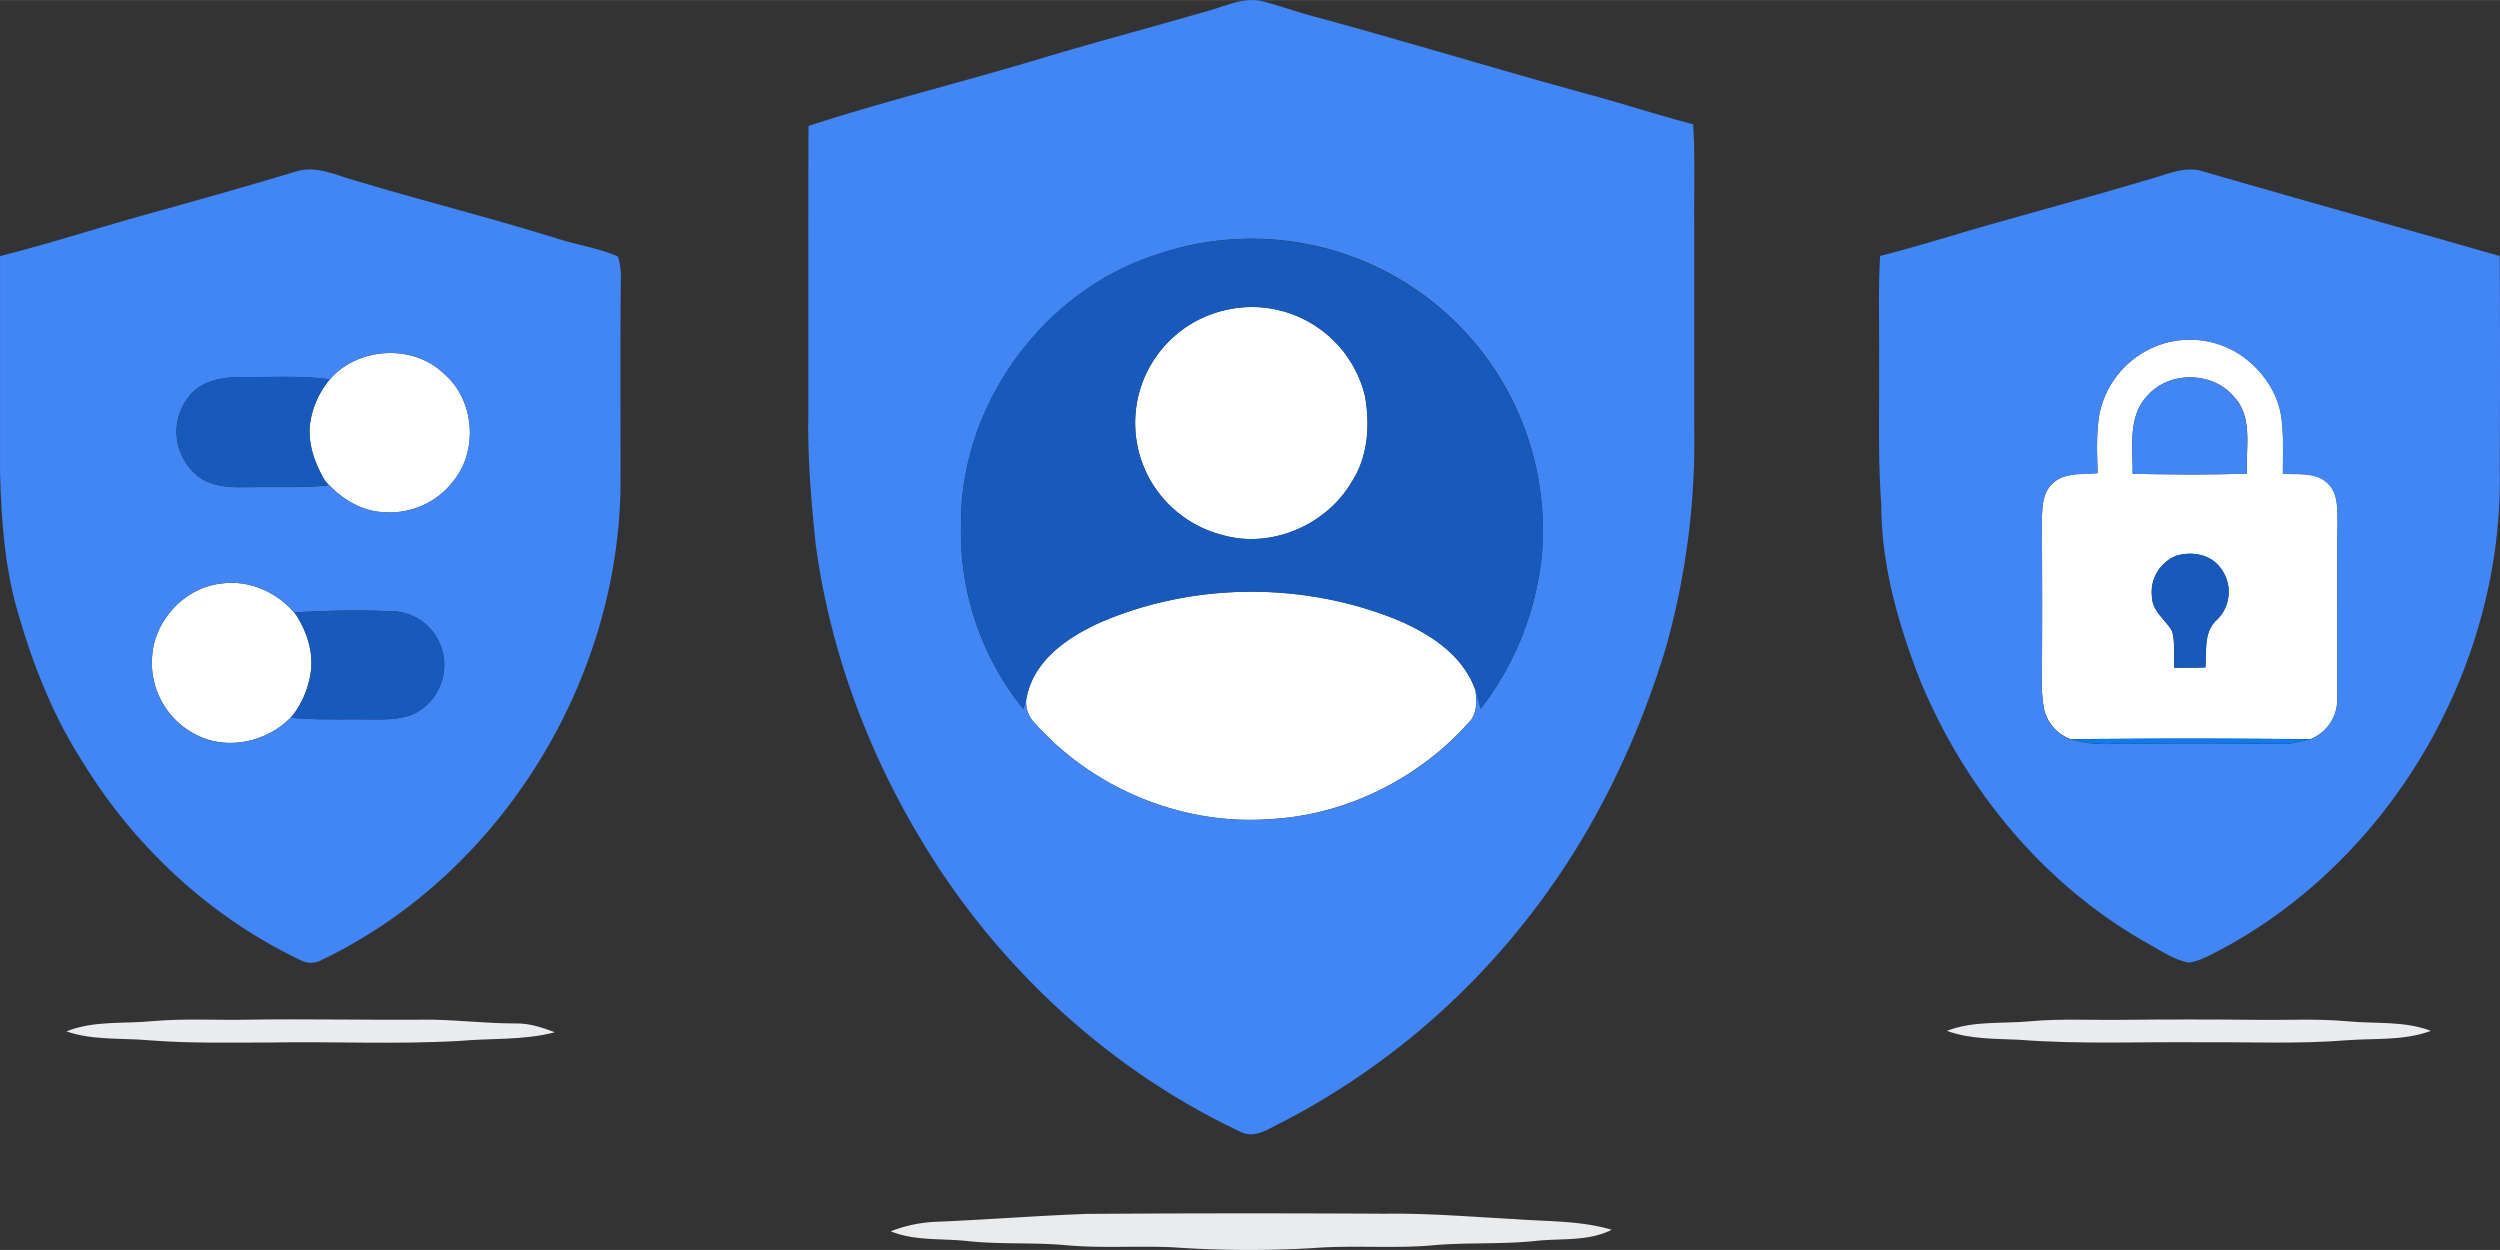 <svg id="Layer_1" data-name="Layer 1" xmlns="http://www.w3.org/2000/svg" width="10.02in" height="5.01in" viewBox="0 0 721.45 360.69">
  <rect x="0" y="0" width="721.45" height="360.69" fill="#333333" stroke="none"/>
  <defs>
    <style>
      .cls-1 {
        fill: #fff;
      }

      .cls-2 {
        fill: #4285f4;
      }

      .cls-3 {
        fill: #185abc;
      }

      .cls-4 {
        fill: #0d79f3;
      }

      .cls-5 {
        fill: #eaecef;
      }

      .cls-6 {
        fill: #e9ebed;
      }
    </style>
  </defs>
  <g>
    <path class="cls-1" d="M395.9,144.51a33.58,33.58,0,0,1,37.79,25.1c1.53,8.36,1,17.52-3.71,24.84-7.27,12.55-23.26,19.5-37.32,15.47a33.38,33.38,0,0,1-20.59-49.35A33.51,33.51,0,0,1,395.9,144.51Z" transform="translate(-39.84 -55.53)"/>
    <path class="cls-1" d="M657.33,157.86a26.47,26.47,0,0,1,28.6-.3c6.38,4.14,11.29,10.89,12.31,18.52.69,5.32.45,10.7.42,16.06,4.32.39,9.5-.52,12.91,2.79,3,2.8,2.79,7.26,2.86,11-.19,17,0,34.07-.08,51.1a12.32,12.32,0,0,1-7.79,11.79q-34.57-.35-69.17,0a12.23,12.23,0,0,1-7.73-8.95,41.28,41.28,0,0,1-.57-7.93c.11-15.33.08-30.67,0-46,.08-3.87.09-8.42,3.3-11.15,3.47-3.09,8.48-2.35,12.77-2.79-.11-5.65-.43-11.35.53-17A26.75,26.75,0,0,1,657.33,157.86Zm2.06,12c-5.56,6-4,14.88-4.1,22.37,11,.21,22,.3,33-.05-.44-7.39,1.86-16.19-3.78-22.17C678.35,162.61,665.58,162.5,659.39,169.9Zm8.79,45.91a11.27,11.27,0,0,0-7.33,12.05c.14,4.1,3.89,6.52,5.79,9.79.91,3.43.47,7,.62,10.57,3,0,6,0,9-.08.38-4.75-.61-10.39,3.45-13.88a11.27,11.27,0,0,0,.15-15.72C677,215.38,672.19,214.69,668.18,215.81Z" transform="translate(-39.84 -55.53)"/>
    <path class="cls-1" d="M135,165c8.15-9.39,24.15-10.3,33.08-1.54,8.89,7.66,9.86,22.52,2.23,31.36a23,23,0,0,1-19.82,8.48c-6.75-.26-12.74-4.29-17-9.26-2.95-5.09-5.08-11.05-4.06-17A25.55,25.55,0,0,1,135,165Z" transform="translate(-39.84 -55.53)"/>
    <path class="cls-1" d="M83.73,245.15c.57-10.52,9.27-20,19.78-21.21,8.23-1.26,16.73,2.6,21.81,9.05,3,4.71,4.89,10.32,4.27,15.95a26.81,26.81,0,0,1-5.26,13c-7.06,7.88-19.57,10.53-28.85,5.1A23.23,23.23,0,0,1,83.73,245.15Z" transform="translate(-39.84 -55.53)"/>
    <path class="cls-1" d="M356.83,235.36c26.59-11.65,57.82-12.05,84.83-1.53,10,4,20.32,10.29,24,21,.32,3.23.49,6.91-2.1,9.32-14.42,16.13-35.32,26.55-57,27.72-25.66,2-51.73-8.94-68.63-28.26a8.35,8.35,0,0,1-1.64-7.74C338.7,245.77,348,239.45,356.83,235.36Z" transform="translate(-39.84 -55.53)"/>
  </g>
  <g>
    <path class="cls-2" d="M388.28,58.71c5.3-1.42,10.72-4.3,16.32-2.72,5.14,1.37,10.16,3.19,15.32,4.52,26.08,7.09,51.91,15,78,22.14,10.22,2.73,20.27,6.06,30.52,8.72.65,9.87.21,19.75.33,29.63q0,29,0,58a220.06,220.06,0,0,1-8.36,64c-8.65,28.28-22,55.28-40.45,78.45a215.77,215.77,0,0,1-70.12,57.91c-3.77,1.78-8.07,5.06-12.3,2.64-37.69-17.85-69.57-47.3-91.15-82.91-16.17-26.51-27.2-56.24-31.23-87.07-1.25-12.3-2.3-24.65-2.06-37,.05-27.72-.07-55.45.06-83.17,21.32-6.91,43.09-12.32,64.57-18.71C354.5,68.06,371.44,63.57,388.28,58.71ZM373.56,129c-32.83,10.49-56.77,43.6-56.4,78.07a81.08,81.08,0,0,0,18,53.06c.37-1.42.75-2.83,1.14-4.24a8.35,8.35,0,0,0,1.64,7.74c16.9,19.32,43,30.23,68.63,28.26,21.67-1.17,42.57-11.59,57-27.72,2.59-2.41,2.42-6.09,2.1-9.32a50.05,50.05,0,0,1,1.41,5.28,86.17,86.17,0,0,0,17.81-45.83A84.07,84.07,0,0,0,373.56,129Z" transform="translate(-39.84 -55.53)"/>
    <path class="cls-2" d="M125.27,105c5.38-1.68,10.74.71,15.83,2.24,19.83,6,39.91,11,59.69,17.16,5.75,1.85,11.81,2.7,17.37,5.13A18.79,18.79,0,0,1,219,136c-.2,20-.05,40-.09,60-.73,56.57-34.87,111.82-86,136.42a6.36,6.36,0,0,1-6,.33c-26-12.27-48-32.58-63-57C55,261.93,49,246.57,44.63,230.88c-3.55-12.63-4.37-25.81-4.78-38.86,0-20.87,0-41.74,0-62.61C54.53,125.72,68.9,121,83.5,117,97.45,113.12,111.4,109.18,125.27,105ZM135,165c-8.46-1.16-17-.55-25.5-.68-5.65,0-12.1,1.14-15.52,6.12a16.22,16.22,0,0,0,1.76,21.38c3.77,4,9.61,4.39,14.78,4.31,8-.16,16,.22,23.93-.49-.25-.4-.75-1.2-1-1.6,4.29,5,10.28,9,17,9.26a23,23,0,0,0,19.82-8.48c7.63-8.84,6.66-23.7-2.23-31.36C159.13,154.68,143.13,155.59,135,165ZM83.73,245.15a23.23,23.23,0,0,0,11.75,21.9c9.28,5.43,21.79,2.78,28.85-5.1l-.49.68c7.87.73,15.77.37,23.66.51,4.8,0,10.06,0,14.09-3a15.77,15.77,0,0,0,4.73-19.9,15.38,15.38,0,0,0-13.77-8.36,275.18,275.18,0,0,0-27.7.37l.47.73c-5.08-6.45-13.58-10.31-21.81-9.05C93,225.15,84.3,234.63,83.73,245.15Z" transform="translate(-39.84 -55.53)"/>
    <path class="cls-2" d="M660.72,107.07c4.58-1.3,9.31-3.49,14.17-2.3,28.73,8.31,57.55,16.39,86.32,24.63q.16,30.79,0,61.59c1.19,56.6-31.29,112.93-81.65,139.17-2.58,1.3-5.2,2.78-8.1,3.14-4.3-.83-8-3.42-11.73-5.48-30.17-16.91-53.26-45.05-66.15-76.94-6.13-15.92-10.85-32.7-10.85-49.88-1-13.65-.5-27.33-.62-41,.12-10.21-.3-20.43.3-30.63,11.61-2.94,23-6.65,34.53-9.84C631.53,115.39,646.18,111.4,660.72,107.07Zm-3.39,50.79a26.75,26.75,0,0,0-11.64,17.24c-1,5.6-.64,11.3-.53,17-4.29.44-9.3-.3-12.77,2.79-3.21,2.73-3.22,7.28-3.3,11.15.08,15.33.11,30.67,0,46a41.28,41.28,0,0,0,.57,7.93,12.23,12.23,0,0,0,7.73,8.95,38.38,38.38,0,0,0,13.11,1.2c16-.07,32-.17,48,.1,2.74.06,5.37-.8,8-1.31a12.32,12.32,0,0,0,7.79-11.79c.1-17-.11-34.07.08-51.1-.07-3.78.18-8.24-2.86-11-3.41-3.31-8.59-2.4-12.91-2.79,0-5.36.27-10.74-.42-16.06-1-7.63-5.93-14.38-12.31-18.52A26.47,26.47,0,0,0,657.33,157.86Z" transform="translate(-39.84 -55.53)"/>
    <path class="cls-2" d="M659.39,169.9c6.19-7.4,19-7.29,25.08.15,5.64,6,3.34,14.78,3.78,22.17-11,.35-22,.26-33,.05C655.34,184.78,653.83,175.94,659.39,169.9Z" transform="translate(-39.84 -55.53)"/>
  </g>
  <g>
    <path class="cls-3" d="M373.56,129a84.2,84.2,0,0,1,111.34,85.3,86.17,86.17,0,0,1-17.81,45.83,50.05,50.05,0,0,0-1.41-5.28c-3.7-10.68-14-17-24-21-27-10.52-58.24-10.12-84.83,1.53-8.84,4.09-18.13,10.41-20.51,20.48-.39,1.41-.77,2.82-1.14,4.24a81.08,81.08,0,0,1-18-53.06C316.79,172.55,340.73,139.44,373.56,129Zm22.34,15.56a33.41,33.41,0,0,0-24.2,49.38,33.9,33.9,0,0,0,21,16c14.06,4,30-2.92,37.32-15.47,4.69-7.32,5.24-16.48,3.71-24.84a33.58,33.58,0,0,0-37.79-25.1Z" transform="translate(-39.84 -55.53)"/>
    <path class="cls-3" d="M94,170.42c3.42-5,9.87-6.13,15.52-6.12,8.5.13,17-.48,25.5.68a25.55,25.55,0,0,0-5.6,12c-1,5.95,1.11,11.91,4.06,17,.24.4.74,1.2,1,1.6-8,.71-16,.33-23.93.49-5.17.08-11-.28-14.78-4.31A16.22,16.22,0,0,1,94,170.42Z" transform="translate(-39.84 -55.53)"/>
    <path class="cls-3" d="M668.18,215.81c4-1.12,8.79-.43,11.73,2.73a11.27,11.27,0,0,1-.15,15.72c-4.06,3.49-3.07,9.13-3.45,13.88-3,.08-6,.1-9,.08-.15-3.52.29-7.14-.62-10.57-1.9-3.27-5.65-5.69-5.79-9.79A11.27,11.27,0,0,1,668.18,215.81Z" transform="translate(-39.84 -55.53)"/>
    <path class="cls-3" d="M124.85,232.26a275.18,275.18,0,0,1,27.7-.37,15.38,15.38,0,0,1,13.77,8.36,15.77,15.77,0,0,1-4.73,19.9c-4,3-9.29,3-14.09,3-7.89-.14-15.79.22-23.66-.51l.49-.68a26.81,26.81,0,0,0,5.26-13c.62-5.63-1.28-11.24-4.27-15.95Z" transform="translate(-39.84 -55.53)"/>
  </g>
  <path class="cls-4" d="M637.39,268.87q34.58-.39,69.17,0c-2.67.51-5.3,1.37-8,1.31-16-.27-32-.17-48-.1A38.38,38.38,0,0,1,637.39,268.87Z" transform="translate(-39.84 -55.53)"/>
  <g>
    <path class="cls-5" d="M59,353.15c7.9-3.18,16.51-2.14,24.79-2.95,9.23-.83,18.5-.24,27.75-.43,17.66-.26,35.32.15,53,0,8,.14,16,1.1,24,1.09,4-.11,7.75,1.15,11.42,2.54-9,2.37-18.39,1.68-27.58,2.5-18.29,1.05-36.62.12-54.93.46-11.46,0-23,.27-34.39-.63C75,355,66.74,355.82,59,353.15Z" transform="translate(-39.84 -55.53)"/>
    <path class="cls-5" d="M601.68,353c7.7-3,16-2,24.07-2.77,8.9-.81,17.83-.28,26.75-.42q19-.19,38,0c8.91.15,17.85-.39,26.75.42,8,.78,16.37-.18,24.08,2.77-7.82,2.92-16.23,2.08-24.38,2.72-13.79,1.1-27.64.47-41.45.57-17.69-.18-35.4.65-53.06-.73C615.47,355.24,608.33,355.43,601.68,353Z" transform="translate(-39.84 -55.53)"/>
  </g>
  <path class="cls-6" d="M309.89,408.1c14.55-.6,29.07-1.75,43.62-2.28q43-.29,86-.05c12.45-.18,24.87.9,37.3,1.54,9.4.74,19,.38,28.13,3.09-6.91,3.49-14.78,2.38-22.21,3.25-9.76,1-19.59.35-29.35,1.23-11.45,1-23-.08-34.42.79a315.59,315.59,0,0,1-40.45-.2c-10.28-.51-20.6.32-30.87-.6-9.45-.88-19-.2-28.42-1.19-7.46-.86-15.22.05-22.33-2.84A40.33,40.33,0,0,1,309.89,408.1Z" transform="translate(-39.84 -55.53)"/>
</svg>
